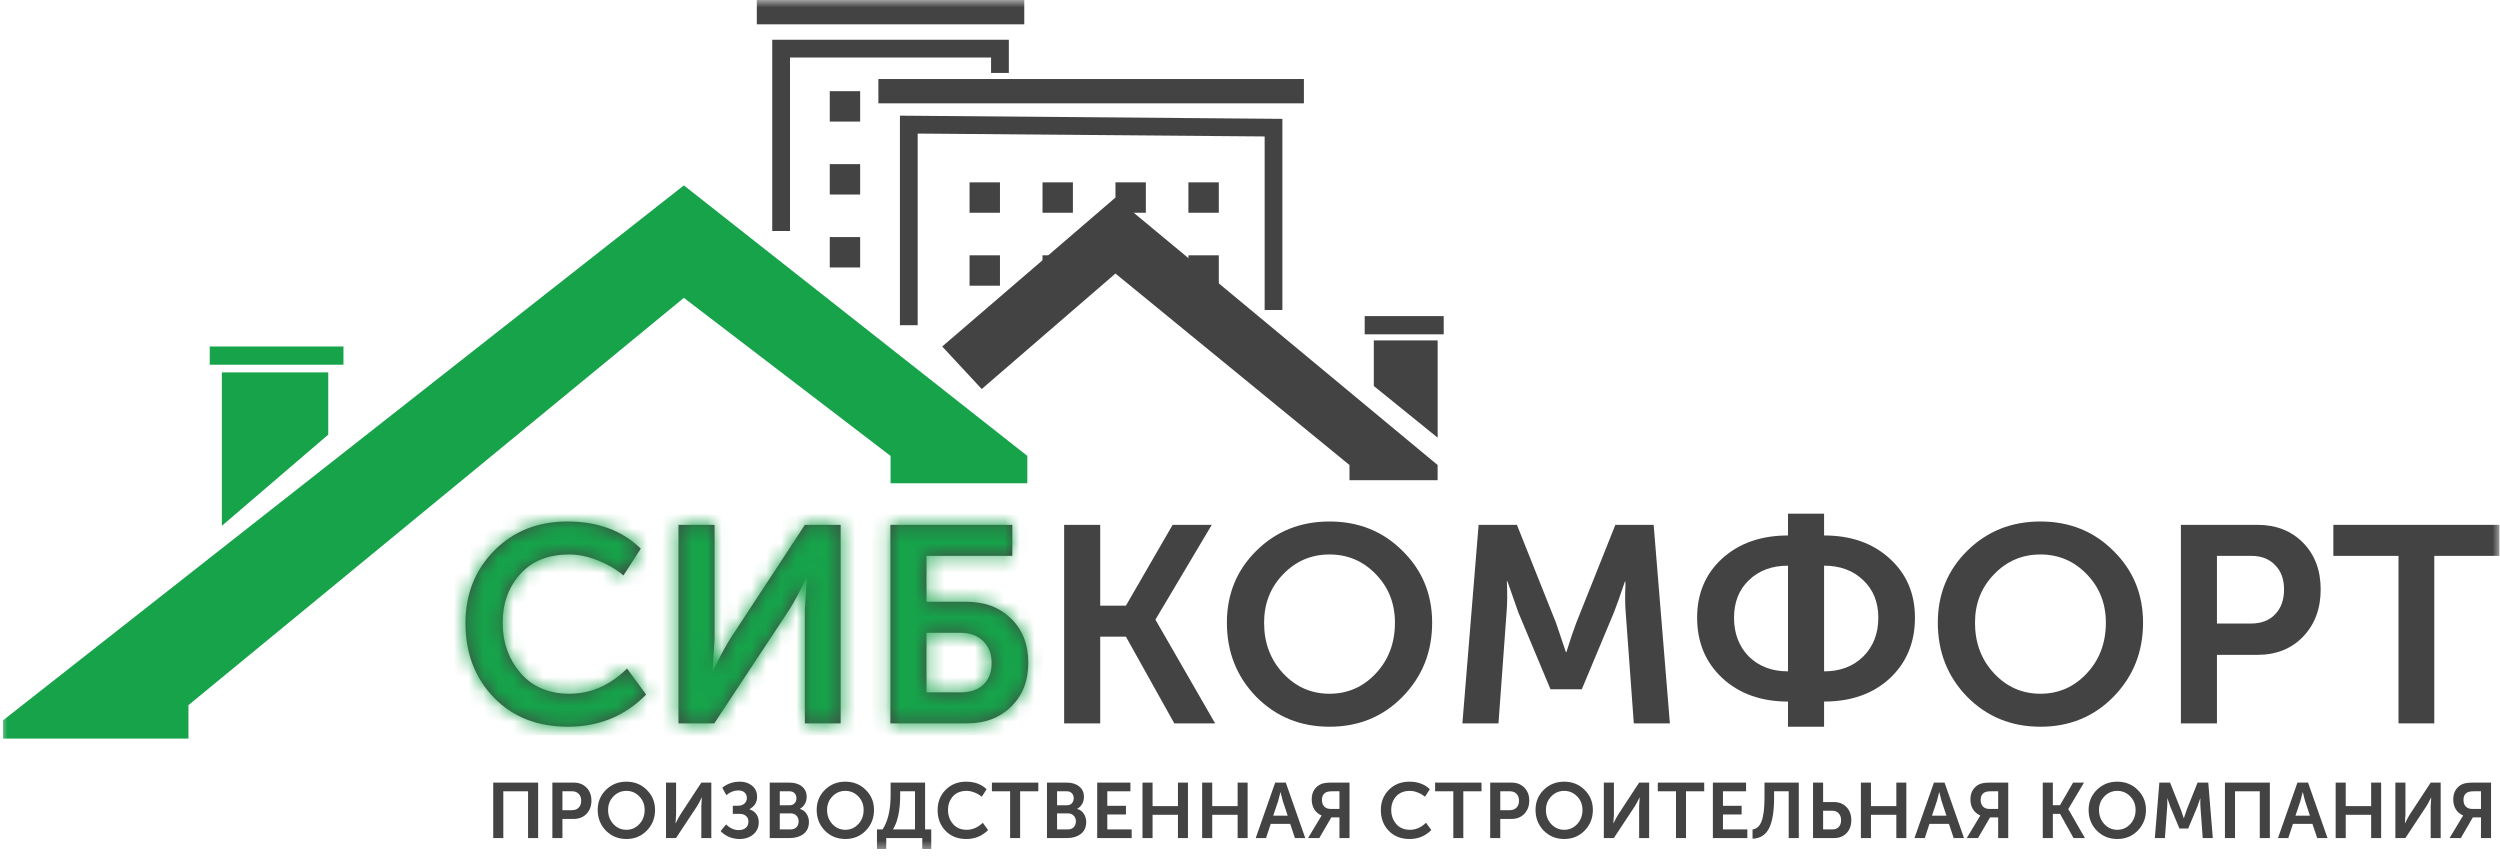 <svg width="168" height="58" viewBox="0 0 168 58" fill="none" xmlns="http://www.w3.org/2000/svg">
<g clip-path="url(#clip0_504_242)">
<mask id="mask0_504_242" style="mask-type:luminance" maskUnits="userSpaceOnUse" x="0" y="0" width="168" height="58">
<path d="M168 0H0V57.273H168V0Z" fill="white"/>
</mask>
<g mask="url(#mask0_504_242)">
<path d="M92.32 25.939L96.61 29.412V22.875H92.32V25.939Z" fill="#434343"/>
<path d="M91.707 21.242V22.467H97.017V21.242H91.707Z" fill="#434343"/>
<path d="M0.205 49.632H12.664V47.385L45.956 20.016L59.845 30.637V32.475H69.036V30.637L45.956 12.459L0.205 48.406V49.632Z" fill="#16A34A"/>
<path d="M14.91 35.334L22.059 29.207V25.023H14.91V35.334Z" fill="#16A34A"/>
<path d="M14.094 23.284V24.509H23.081V23.284H14.094Z" fill="#16A34A"/>
<path d="M63.316 23.284L65.972 26.143L74.958 18.382L90.685 31.25V32.271H96.608V31.25L74.958 13.276L63.316 23.284Z" fill="#434343"/>
<path fill-rule="evenodd" clip-rule="evenodd" d="M51.895 2.671H67.793V4.902H66.6V3.865H53.088V15.523H51.895V2.671Z" fill="#434343"/>
<path d="M68.831 0H50.857V1.634H68.831V0Z" fill="#434343"/>
<path d="M87.622 5.31H59.027V6.944H87.622V5.31Z" fill="#434343"/>
<path fill-rule="evenodd" clip-rule="evenodd" d="M60.475 7.772L86.177 7.987V20.833H84.984V9.17L61.668 8.976V21.854H60.475V7.772Z" fill="#434343"/>
<path d="M57.802 6.127H55.76V8.17H57.802V6.127Z" fill="#434343"/>
<path d="M57.802 11.029H55.76V13.072H57.802V11.029Z" fill="#434343"/>
<path d="M57.802 15.931H55.76V17.974H57.802V15.931Z" fill="#434343"/>
<path d="M67.197 12.254H65.154V14.297H67.197V12.254Z" fill="#434343"/>
<path d="M67.197 17.157H65.154V19.199H67.197V17.157Z" fill="#434343"/>
<path d="M72.099 12.254H70.057V14.297H72.099V12.254Z" fill="#434343"/>
<path d="M72.099 17.157H70.057V19.199H72.099V17.157Z" fill="#434343"/>
<path d="M77.001 12.254H74.959V14.297H77.001V12.254Z" fill="#434343"/>
<path d="M81.904 12.254H79.861V14.297H81.904V12.254Z" fill="#434343"/>
<path d="M81.904 17.157H79.861V19.199H81.904V17.157Z" fill="#434343"/>
<path d="M31.279 41.884C31.279 39.929 31.925 38.301 33.215 36.998C34.505 35.695 36.146 35.044 38.138 35.044C40.167 35.044 41.808 35.651 43.061 36.867L41.896 38.67C41.407 38.257 40.831 37.919 40.167 37.656C39.516 37.393 38.877 37.261 38.251 37.261C36.848 37.261 35.752 37.699 34.962 38.576C34.173 39.453 33.779 40.543 33.779 41.846C33.779 43.161 34.179 44.289 34.981 45.228C35.783 46.155 36.879 46.619 38.269 46.619C39.697 46.619 40.988 46.055 42.14 44.928L43.418 46.675C42.002 48.116 40.255 48.836 38.175 48.836C36.109 48.836 34.442 48.178 33.177 46.863C31.912 45.548 31.279 43.888 31.279 41.884Z" fill="#434343"/>
<path d="M45.594 48.611V35.27H48.018V42.974L47.886 45.041H47.924C48.35 44.176 48.725 43.481 49.051 42.955L54.087 35.27H56.492V48.611H54.087V40.925L54.218 38.858H54.181C53.768 39.71 53.398 40.399 53.072 40.925L47.999 48.611H45.594Z" fill="#434343"/>
<path d="M59.836 48.611V35.27H68.029V37.355H62.26V40.437H64.928C66.168 40.437 67.17 40.812 67.934 41.564C68.711 42.303 69.1 43.299 69.1 44.552C69.1 45.755 68.718 46.732 67.953 47.483C67.189 48.235 66.2 48.611 64.984 48.611H59.836ZM62.26 46.525H64.552C65.216 46.525 65.73 46.35 66.093 45.999C66.456 45.648 66.638 45.166 66.638 44.552C66.638 43.938 66.45 43.45 66.074 43.086C65.698 42.71 65.178 42.523 64.515 42.523H62.26V46.525Z" fill="#434343"/>
<path d="M71.51 48.611V35.27H73.934V40.7H75.662L78.8 35.27H81.431L77.654 41.621V41.658L81.657 48.611H78.913L75.662 42.786H73.934V48.611H71.51Z" fill="#434343"/>
<path d="M82.447 41.846C82.447 39.929 83.105 38.32 84.42 37.017C85.748 35.702 87.389 35.044 89.343 35.044C91.298 35.044 92.932 35.702 94.248 37.017C95.576 38.32 96.24 39.929 96.24 41.846C96.24 43.813 95.576 45.472 94.248 46.826C92.932 48.166 91.298 48.836 89.343 48.836C87.389 48.836 85.748 48.166 84.42 46.826C83.105 45.472 82.447 43.813 82.447 41.846ZM84.947 41.846C84.947 43.199 85.373 44.333 86.224 45.247C87.076 46.161 88.116 46.619 89.343 46.619C90.571 46.619 91.611 46.161 92.463 45.247C93.314 44.333 93.74 43.199 93.74 41.846C93.74 40.556 93.314 39.472 92.463 38.595C91.611 37.706 90.571 37.261 89.343 37.261C88.116 37.261 87.076 37.706 86.224 38.595C85.373 39.472 84.947 40.556 84.947 41.846Z" fill="#434343"/>
<path d="M98.273 48.611L99.363 35.27H101.937L104.568 41.865L105.226 43.819H105.263C105.502 43.042 105.721 42.391 105.921 41.865L108.552 35.27H111.126L112.216 48.611H109.792L109.247 41.151C109.222 40.888 109.209 40.587 109.209 40.249C109.209 39.898 109.216 39.616 109.228 39.403V39.084H109.191C108.903 39.948 108.658 40.637 108.458 41.151L106.297 46.318H104.192L102.031 41.151L101.299 39.065H101.261C101.299 39.867 101.292 40.562 101.242 41.151L100.697 48.611H98.273Z" fill="#434343"/>
<path d="M114.047 41.508C114.047 39.879 114.611 38.551 115.738 37.524C116.878 36.497 118.35 35.983 120.154 35.983V34.518H122.578V35.983C124.382 35.983 125.847 36.497 126.975 37.524C128.115 38.551 128.685 39.879 128.685 41.508C128.685 43.174 128.121 44.533 126.994 45.585C125.866 46.625 124.394 47.145 122.578 47.145V48.836H120.154V47.145C118.35 47.145 116.878 46.619 115.738 45.566C114.611 44.514 114.047 43.161 114.047 41.508ZM122.578 45.115C123.655 45.115 124.532 44.783 125.209 44.12C125.885 43.443 126.223 42.572 126.223 41.508C126.223 40.468 125.885 39.629 125.209 38.99C124.532 38.338 123.655 38.013 122.578 38.013V45.115ZM116.527 41.508C116.527 42.572 116.859 43.443 117.523 44.12C118.2 44.783 119.077 45.115 120.154 45.115V38.013C119.077 38.013 118.2 38.338 117.523 38.99C116.859 39.629 116.527 40.468 116.527 41.508Z" fill="#434343"/>
<path d="M130.221 41.846C130.221 39.929 130.878 38.32 132.194 37.017C133.522 35.702 135.163 35.044 137.117 35.044C139.071 35.044 140.706 35.702 142.021 37.017C143.349 38.32 144.013 39.929 144.013 41.846C144.013 43.813 143.349 45.472 142.021 46.826C140.706 48.166 139.071 48.836 137.117 48.836C135.163 48.836 133.522 48.166 132.194 46.826C130.878 45.472 130.221 43.813 130.221 41.846ZM132.72 41.846C132.72 43.199 133.146 44.333 133.998 45.247C134.85 46.161 135.889 46.619 137.117 46.619C138.345 46.619 139.384 46.161 140.236 45.247C141.088 44.333 141.514 43.199 141.514 41.846C141.514 40.556 141.088 39.472 140.236 38.595C139.384 37.706 138.345 37.261 137.117 37.261C135.889 37.261 134.85 37.706 133.998 38.595C133.146 39.472 132.72 40.556 132.72 41.846Z" fill="#434343"/>
<path d="M146.555 48.611V35.27H151.703C152.956 35.27 153.977 35.67 154.766 36.472C155.555 37.274 155.95 38.32 155.95 39.61C155.95 40.9 155.555 41.959 154.766 42.786C153.977 43.6 152.956 44.007 151.703 44.007H148.979V48.611H146.555ZM148.979 41.902H151.252C151.954 41.902 152.499 41.696 152.887 41.282C153.288 40.869 153.488 40.312 153.488 39.61C153.488 38.921 153.288 38.376 152.887 37.975C152.499 37.562 151.966 37.355 151.29 37.355H148.979V41.902Z" fill="#434343"/>
<path d="M161.179 48.611V37.355H156.801V35.27H167.962V37.355H163.584V48.611H161.179Z" fill="#434343"/>
<mask id="mask1_504_242" style="mask-type:alpha" maskUnits="userSpaceOnUse" x="31" y="34" width="137" height="15">
<path d="M31.279 41.883C31.279 39.929 31.925 38.3 33.215 36.998C34.505 35.695 36.146 35.044 38.138 35.044C40.167 35.044 41.808 35.651 43.061 36.866L41.896 38.67C41.407 38.257 40.831 37.918 40.167 37.655C39.516 37.392 38.877 37.261 38.251 37.261C36.848 37.261 35.752 37.699 34.962 38.576C34.173 39.453 33.779 40.543 33.779 41.846C33.779 43.161 34.179 44.288 34.981 45.228C35.783 46.155 36.879 46.618 38.269 46.618C39.697 46.618 40.988 46.055 42.14 44.927L43.418 46.675C42.002 48.115 40.255 48.836 38.175 48.836C36.109 48.836 34.442 48.178 33.177 46.863C31.912 45.547 31.279 43.888 31.279 41.883Z" fill="#434343"/>
<path d="M45.594 48.61V35.269H48.018V42.973L47.886 45.04H47.924C48.35 44.176 48.725 43.48 49.051 42.954L54.087 35.269H56.492V48.61H54.087V40.925L54.218 38.858H54.181C53.768 39.71 53.398 40.399 53.072 40.925L47.999 48.61H45.594Z" fill="#434343"/>
<path d="M59.836 48.61V35.269H68.029V37.355H62.26V40.436H64.928C66.168 40.436 67.17 40.812 67.934 41.564C68.711 42.303 69.1 43.299 69.1 44.551C69.1 45.754 68.718 46.731 67.953 47.483C67.189 48.234 66.2 48.61 64.984 48.61H59.836ZM62.26 46.525H64.552C65.216 46.525 65.73 46.349 66.093 45.998C66.456 45.648 66.638 45.165 66.638 44.551C66.638 43.938 66.45 43.449 66.074 43.086C65.698 42.71 65.178 42.522 64.515 42.522H62.26V46.525Z" fill="#434343"/>
<path d="M71.51 48.61V35.269H73.934V40.699H75.662L78.8 35.269H81.431L77.654 41.62V41.658L81.657 48.61H78.913L75.662 42.785H73.934V48.61H71.51Z" fill="#434343"/>
<path d="M82.447 41.846C82.447 39.929 83.105 38.319 84.42 37.016C85.748 35.701 87.389 35.044 89.343 35.044C91.298 35.044 92.933 35.701 94.248 37.016C95.576 38.319 96.24 39.929 96.24 41.846C96.24 43.812 95.576 45.472 94.248 46.825C92.933 48.165 91.298 48.836 89.343 48.836C87.389 48.836 85.748 48.165 84.42 46.825C83.105 45.472 82.447 43.812 82.447 41.846ZM84.947 41.846C84.947 43.198 85.373 44.332 86.224 45.247C87.076 46.161 88.116 46.618 89.343 46.618C90.571 46.618 91.611 46.161 92.463 45.247C93.314 44.332 93.74 43.198 93.74 41.846C93.74 40.555 93.314 39.472 92.463 38.595C91.611 37.706 90.571 37.261 89.343 37.261C88.116 37.261 87.076 37.706 86.224 38.595C85.373 39.472 84.947 40.555 84.947 41.846Z" fill="#434343"/>
<path d="M98.275 48.61L99.365 35.269H101.939L104.57 41.864L105.228 43.819H105.265C105.503 43.042 105.723 42.391 105.923 41.864L108.554 35.269H111.128L112.218 48.61H109.794L109.249 41.15C109.224 40.887 109.211 40.587 109.211 40.248C109.211 39.898 109.218 39.616 109.23 39.403V39.083H109.193C108.904 39.948 108.66 40.637 108.46 41.15L106.299 46.318H104.194L102.033 41.15L101.301 39.065H101.263C101.301 39.866 101.294 40.562 101.244 41.15L100.699 48.61H98.275Z" fill="#434343"/>
<path d="M114.047 41.508C114.047 39.879 114.611 38.551 115.738 37.524C116.878 36.497 118.35 35.983 120.154 35.983V34.518H122.578V35.983C124.382 35.983 125.847 36.497 126.975 37.524C128.115 38.551 128.685 39.879 128.685 41.508C128.685 43.174 128.121 44.533 126.994 45.585C125.866 46.625 124.394 47.145 122.578 47.145V48.836H120.154V47.145C118.35 47.145 116.878 46.619 115.738 45.566C114.611 44.514 114.047 43.161 114.047 41.508ZM122.578 45.115C123.655 45.115 124.532 44.783 125.209 44.12C125.885 43.443 126.223 42.572 126.223 41.508C126.223 40.468 125.885 39.629 125.209 38.99C124.532 38.338 123.655 38.013 122.578 38.013V45.115ZM116.527 41.508C116.527 42.572 116.859 43.443 117.523 44.12C118.2 44.783 119.077 45.115 120.154 45.115V38.013C119.077 38.013 118.2 38.338 117.523 38.99C116.859 39.629 116.527 40.468 116.527 41.508Z" fill="#434343"/>
<path d="M130.221 41.846C130.221 39.929 130.878 38.319 132.194 37.016C133.522 35.701 135.163 35.044 137.117 35.044C139.071 35.044 140.706 35.701 142.021 37.016C143.349 38.319 144.013 39.929 144.013 41.846C144.013 43.812 143.349 45.472 142.021 46.825C140.706 48.165 139.071 48.836 137.117 48.836C135.163 48.836 133.522 48.165 132.194 46.825C130.878 45.472 130.221 43.812 130.221 41.846ZM132.72 41.846C132.72 43.198 133.146 44.332 133.998 45.247C134.85 46.161 135.889 46.618 137.117 46.618C138.345 46.618 139.384 46.161 140.236 45.247C141.088 44.332 141.514 43.198 141.514 41.846C141.514 40.555 141.088 39.472 140.236 38.595C139.384 37.706 138.345 37.261 137.117 37.261C135.889 37.261 134.85 37.706 133.998 38.595C133.146 39.472 132.72 40.555 132.72 41.846Z" fill="#434343"/>
<path d="M146.555 48.61V35.269H151.703C152.956 35.269 153.977 35.67 154.766 36.471C155.555 37.273 155.95 38.319 155.95 39.609C155.95 40.9 155.555 41.958 154.766 42.785C153.977 43.599 152.956 44.006 151.703 44.006H148.979V48.61H146.555ZM148.979 41.902H151.252C151.954 41.902 152.499 41.695 152.887 41.282C153.288 40.868 153.488 40.311 153.488 39.609C153.488 38.921 153.288 38.376 152.887 37.975C152.499 37.561 151.966 37.355 151.29 37.355H148.979V41.902Z" fill="#434343"/>
<path d="M161.179 48.61V37.355H156.801V35.269H167.962V37.355H163.584V48.61H161.179Z" fill="#434343"/>
</mask>
<g mask="url(#mask1_504_242)">
<path d="M70.057 33.088H30.434V49.428H70.057V33.088Z" fill="#16A34A"/>
</g>
<path d="M33.145 56.318V52.591H36.163V56.318H35.486V53.174H33.822V56.318H33.145Z" fill="#434343"/>
<path d="M37.119 56.318V52.591H38.558C38.907 52.591 39.193 52.703 39.413 52.927C39.634 53.151 39.744 53.443 39.744 53.804C39.744 54.164 39.634 54.46 39.413 54.691C39.193 54.918 38.907 55.032 38.558 55.032H37.796V56.318H37.119ZM37.796 54.444H38.432C38.628 54.444 38.78 54.386 38.888 54.271C39 54.155 39.056 53.999 39.056 53.804C39.056 53.611 39 53.459 38.888 53.347C38.78 53.231 38.631 53.174 38.442 53.174H37.796V54.444Z" fill="#434343"/>
<path d="M40.166 54.428C40.166 53.893 40.35 53.443 40.717 53.079C41.088 52.712 41.547 52.528 42.093 52.528C42.639 52.528 43.096 52.712 43.463 53.079C43.834 53.443 44.02 53.893 44.02 54.428C44.02 54.978 43.834 55.442 43.463 55.82C43.096 56.194 42.639 56.381 42.093 56.381C41.547 56.381 41.088 56.194 40.717 55.82C40.35 55.442 40.166 54.978 40.166 54.428ZM40.864 54.428C40.864 54.806 40.983 55.123 41.221 55.379C41.459 55.634 41.75 55.762 42.093 55.762C42.436 55.762 42.726 55.634 42.964 55.379C43.202 55.123 43.321 54.806 43.321 54.428C43.321 54.068 43.202 53.765 42.964 53.52C42.726 53.272 42.436 53.147 42.093 53.147C41.75 53.147 41.459 53.272 41.221 53.52C40.983 53.765 40.864 54.068 40.864 54.428Z" fill="#434343"/>
<path d="M44.756 56.318V52.591H45.433V54.743L45.396 55.321H45.407C45.526 55.079 45.631 54.885 45.722 54.738L47.129 52.591H47.801V56.318H47.129V54.171L47.166 53.594H47.155C47.04 53.831 46.937 54.024 46.845 54.171L45.428 56.318H44.756Z" fill="#434343"/>
<path d="M48.426 55.851L48.793 55.4C48.895 55.508 49.021 55.599 49.171 55.673C49.322 55.746 49.476 55.783 49.633 55.783C49.836 55.783 49.997 55.732 50.116 55.631C50.235 55.529 50.295 55.389 50.295 55.211C50.295 55.05 50.24 54.923 50.132 54.833C50.027 54.738 49.883 54.691 49.702 54.691H49.245V54.145H49.612C49.78 54.145 49.919 54.096 50.027 53.998C50.135 53.9 50.19 53.777 50.19 53.63C50.19 53.48 50.141 53.357 50.043 53.263C49.945 53.165 49.803 53.116 49.617 53.116C49.334 53.116 49.064 53.221 48.809 53.431L48.536 52.937C48.865 52.664 49.264 52.528 49.733 52.528C50.051 52.528 50.321 52.619 50.541 52.801C50.765 52.983 50.877 53.231 50.877 53.546C50.877 53.914 50.706 54.19 50.363 54.376V54.386C50.555 54.446 50.708 54.551 50.82 54.701C50.932 54.852 50.988 55.036 50.988 55.253C50.988 55.596 50.864 55.87 50.615 56.077C50.37 56.28 50.064 56.381 49.696 56.381C49.458 56.381 49.225 56.336 48.998 56.245C48.774 56.15 48.583 56.019 48.426 55.851Z" fill="#434343"/>
<path d="M51.725 56.318V52.591H53.053C53.399 52.591 53.678 52.676 53.888 52.848C54.101 53.016 54.208 53.251 54.208 53.552C54.208 53.727 54.167 53.884 54.087 54.024C54.007 54.164 53.896 54.273 53.756 54.35V54.36C53.952 54.416 54.101 54.526 54.203 54.691C54.308 54.855 54.36 55.037 54.36 55.237C54.36 55.59 54.237 55.86 53.993 56.045C53.748 56.227 53.441 56.318 53.074 56.318H51.725ZM52.402 54.113H53.058C53.202 54.113 53.313 54.07 53.394 53.982C53.478 53.891 53.52 53.776 53.52 53.636C53.52 53.499 53.478 53.389 53.394 53.305C53.313 53.217 53.198 53.174 53.048 53.174H52.402V54.113ZM52.402 55.736H53.126C53.294 55.736 53.426 55.687 53.52 55.589C53.618 55.487 53.667 55.356 53.667 55.195C53.667 55.037 53.618 54.91 53.52 54.812C53.426 54.71 53.294 54.659 53.126 54.659H52.402V55.736Z" fill="#434343"/>
<path d="M54.881 54.428C54.881 53.893 55.065 53.443 55.432 53.079C55.803 52.712 56.262 52.528 56.808 52.528C57.354 52.528 57.81 52.712 58.178 53.079C58.549 53.443 58.734 53.893 58.734 54.428C58.734 54.978 58.549 55.442 58.178 55.82C57.81 56.194 57.354 56.381 56.808 56.381C56.262 56.381 55.803 56.194 55.432 55.82C55.065 55.442 54.881 54.978 54.881 54.428ZM55.579 54.428C55.579 54.806 55.698 55.123 55.936 55.379C56.174 55.634 56.465 55.762 56.808 55.762C57.151 55.762 57.441 55.634 57.679 55.379C57.917 55.123 58.036 54.806 58.036 54.428C58.036 54.068 57.917 53.765 57.679 53.52C57.441 53.272 57.151 53.147 56.808 53.147C56.465 53.147 56.174 53.272 55.936 53.52C55.698 53.765 55.579 54.068 55.579 54.428Z" fill="#434343"/>
<path d="M60.008 55.736H61.488V53.174H60.491V53.452C60.491 54.453 60.33 55.214 60.008 55.736ZM58.932 55.736H59.31C59.67 55.19 59.85 54.413 59.85 53.405V52.591H62.166V55.736H62.58V57.053H61.977V56.318H59.556V57.053H58.932V55.736Z" fill="#434343"/>
<path d="M63.008 54.439C63.008 53.893 63.188 53.438 63.549 53.074C63.909 52.71 64.368 52.528 64.924 52.528C65.491 52.528 65.95 52.697 66.3 53.037L65.974 53.541C65.838 53.426 65.677 53.331 65.491 53.258C65.309 53.184 65.131 53.147 64.956 53.147C64.564 53.147 64.257 53.27 64.037 53.515C63.816 53.76 63.706 54.064 63.706 54.428C63.706 54.796 63.818 55.111 64.042 55.373C64.266 55.632 64.572 55.762 64.961 55.762C65.36 55.762 65.72 55.604 66.042 55.289L66.399 55.778C66.004 56.18 65.516 56.381 64.935 56.381C64.357 56.381 63.892 56.198 63.538 55.83C63.185 55.463 63.008 54.999 63.008 54.439Z" fill="#434343"/>
<path d="M67.88 56.318V53.174H66.656V52.591H69.775V53.174H68.552V56.318H67.88Z" fill="#434343"/>
<path d="M70.357 56.318V52.591H71.686C72.032 52.591 72.31 52.676 72.52 52.848C72.734 53.016 72.841 53.251 72.841 53.552C72.841 53.727 72.801 53.884 72.72 54.024C72.639 54.164 72.529 54.273 72.389 54.35V54.36C72.585 54.416 72.734 54.526 72.835 54.691C72.94 54.855 72.993 55.037 72.993 55.237C72.993 55.59 72.871 55.86 72.625 56.045C72.381 56.227 72.074 56.318 71.707 56.318H70.357ZM71.035 54.113H71.691C71.835 54.113 71.947 54.07 72.027 53.982C72.111 53.891 72.153 53.776 72.153 53.636C72.153 53.499 72.111 53.389 72.027 53.305C71.947 53.217 71.831 53.174 71.68 53.174H71.035V54.113ZM71.035 55.736H71.759C71.927 55.736 72.058 55.687 72.153 55.589C72.251 55.487 72.3 55.356 72.3 55.195C72.3 55.037 72.251 54.91 72.153 54.812C72.058 54.71 71.927 54.659 71.759 54.659H71.035V55.736Z" fill="#434343"/>
<path d="M73.732 56.318V52.591H75.964V53.174H74.41V54.15H75.664V54.733H74.41V55.736H76.048V56.318H73.732Z" fill="#434343"/>
<path d="M76.775 56.318V52.591H77.453V54.171H79.159V52.591H79.831V56.318H79.159V54.754H77.453V56.318H76.775Z" fill="#434343"/>
<path d="M80.785 56.318V52.591H81.462V54.171H83.169V52.591H83.841V56.318H83.169V54.754H81.462V56.318H80.785Z" fill="#434343"/>
<path d="M84.385 56.318L85.692 52.591H86.406L87.713 56.318H87.02L86.7 55.363H85.393L85.078 56.318H84.385ZM85.561 54.812H86.532L86.201 53.814L86.054 53.237H86.044C85.988 53.482 85.939 53.674 85.897 53.814L85.561 54.812Z" fill="#434343"/>
<path d="M87.9 56.318L88.688 55.006L88.809 54.812V54.801C88.588 54.703 88.422 54.56 88.31 54.371C88.201 54.182 88.147 53.965 88.147 53.72C88.147 53.468 88.203 53.254 88.315 53.079C88.431 52.901 88.583 52.771 88.772 52.691C88.926 52.624 89.162 52.591 89.481 52.591H90.688V56.318H90.011V54.927H89.465L88.656 56.318H87.9ZM89.423 54.36H90.011V53.174H89.533C89.323 53.174 89.167 53.205 89.066 53.268C88.912 53.363 88.835 53.522 88.835 53.746C88.835 53.942 88.887 54.094 88.992 54.203C89.097 54.308 89.241 54.36 89.423 54.36Z" fill="#434343"/>
<path d="M92.793 54.439C92.793 53.893 92.973 53.438 93.334 53.074C93.694 52.71 94.153 52.528 94.709 52.528C95.276 52.528 95.735 52.697 96.085 53.037L95.759 53.541C95.623 53.426 95.462 53.331 95.276 53.258C95.094 53.184 94.916 53.147 94.741 53.147C94.349 53.147 94.043 53.27 93.822 53.515C93.602 53.76 93.491 54.064 93.491 54.428C93.491 54.796 93.603 55.111 93.827 55.373C94.051 55.632 94.357 55.762 94.746 55.762C95.145 55.762 95.505 55.604 95.827 55.289L96.184 55.778C95.789 56.18 95.301 56.381 94.72 56.381C94.142 56.381 93.677 56.198 93.323 55.83C92.97 55.463 92.793 54.999 92.793 54.439Z" fill="#434343"/>
<path d="M97.663 56.318V53.174H96.439V52.591H99.558V53.174H98.335V56.318H97.663Z" fill="#434343"/>
<path d="M100.141 56.318V52.591H101.579C101.929 52.591 102.214 52.703 102.435 52.927C102.655 53.151 102.766 53.443 102.766 53.804C102.766 54.164 102.655 54.46 102.435 54.691C102.214 54.918 101.929 55.032 101.579 55.032H100.818V56.318H100.141ZM100.818 54.444H101.453C101.649 54.444 101.802 54.386 101.91 54.271C102.022 54.155 102.078 53.999 102.078 53.804C102.078 53.611 102.022 53.459 101.91 53.347C101.802 53.231 101.653 53.174 101.464 53.174H100.818V54.444Z" fill="#434343"/>
<path d="M103.188 54.428C103.188 53.893 103.371 53.443 103.739 53.079C104.11 52.712 104.568 52.528 105.114 52.528C105.66 52.528 106.117 52.712 106.484 53.079C106.856 53.443 107.041 53.893 107.041 54.428C107.041 54.978 106.856 55.442 106.484 55.82C106.117 56.194 105.66 56.381 105.114 56.381C104.568 56.381 104.11 56.194 103.739 55.82C103.371 55.442 103.188 54.978 103.188 54.428ZM103.886 54.428C103.886 54.806 104.005 55.123 104.243 55.379C104.481 55.634 104.771 55.762 105.114 55.762C105.457 55.762 105.748 55.634 105.986 55.379C106.224 55.123 106.343 54.806 106.343 54.428C106.343 54.068 106.224 53.765 105.986 53.52C105.748 53.272 105.457 53.147 105.114 53.147C104.771 53.147 104.481 53.272 104.243 53.52C104.005 53.765 103.886 54.068 103.886 54.428Z" fill="#434343"/>
<path d="M107.777 56.318V52.591H108.455V54.743L108.418 55.321H108.428C108.547 55.079 108.652 54.885 108.743 54.738L110.15 52.591H110.822V56.318H110.15V54.171L110.187 53.594H110.177C110.061 53.831 109.958 54.024 109.867 54.171L108.449 56.318H107.777Z" fill="#434343"/>
<path d="M112.628 56.318V53.174H111.404V52.591H114.523V53.174H113.3V56.318H112.628Z" fill="#434343"/>
<path d="M115.105 56.318V52.591H117.337V53.174H115.783V54.15H117.037V54.733H115.783V55.736H117.421V56.318H115.105Z" fill="#434343"/>
<path d="M117.77 55.741C118.049 55.702 118.253 55.517 118.379 55.184C118.508 54.848 118.573 54.323 118.573 53.609V52.591H120.878V56.318H120.2V53.174H119.219V53.62C119.219 54.537 119.105 55.219 118.877 55.667C118.65 56.112 118.28 56.343 117.77 56.36V55.741Z" fill="#434343"/>
<path d="M121.836 56.318V52.591H122.513V53.898H123.243C123.586 53.898 123.866 54.01 124.083 54.234C124.3 54.455 124.408 54.749 124.408 55.116C124.408 55.473 124.302 55.764 124.088 55.988C123.875 56.208 123.597 56.318 123.253 56.318H121.836ZM122.513 55.736H123.133C123.318 55.736 123.462 55.681 123.563 55.573C123.668 55.461 123.721 55.309 123.721 55.116C123.721 54.923 123.667 54.77 123.558 54.654C123.453 54.539 123.308 54.481 123.122 54.481H122.513V55.736Z" fill="#434343"/>
<path d="M125.051 56.318V52.591H125.728V54.171H127.434V52.591H128.106V56.318H127.434V54.754H125.728V56.318H125.051Z" fill="#434343"/>
<path d="M128.652 56.318L129.96 52.591H130.674L131.981 56.318H131.288L130.968 55.363H129.66L129.345 56.318H128.652ZM129.828 54.812H130.8L130.469 53.814L130.322 53.237H130.311C130.255 53.482 130.206 53.674 130.164 53.814L129.828 54.812Z" fill="#434343"/>
<path d="M132.166 56.318L132.954 55.006L133.074 54.812V54.801C132.854 54.703 132.687 54.56 132.576 54.371C132.467 54.182 132.413 53.965 132.413 53.72C132.413 53.468 132.469 53.254 132.581 53.079C132.696 52.901 132.849 52.771 133.038 52.691C133.191 52.624 133.428 52.591 133.746 52.591H134.954V56.318H134.277V54.927H133.731L132.922 56.318H132.166ZM133.689 54.36H134.277V53.174H133.799C133.589 53.174 133.433 53.205 133.332 53.268C133.177 53.363 133.101 53.522 133.101 53.746C133.101 53.942 133.153 54.094 133.258 54.203C133.363 54.308 133.506 54.36 133.689 54.36Z" fill="#434343"/>
<path d="M137.273 56.318V52.591H137.951V54.108H138.434L139.31 52.591H140.045L138.99 54.365V54.376L140.108 56.318H139.342L138.434 54.691H137.951V56.318H137.273Z" fill="#434343"/>
<path d="M140.355 54.428C140.355 53.893 140.539 53.443 140.907 53.079C141.278 52.712 141.736 52.528 142.282 52.528C142.828 52.528 143.285 52.712 143.652 53.079C144.024 53.443 144.209 53.893 144.209 54.428C144.209 54.978 144.024 55.442 143.652 55.82C143.285 56.194 142.828 56.381 142.282 56.381C141.736 56.381 141.278 56.194 140.907 55.82C140.539 55.442 140.355 54.978 140.355 54.428ZM141.054 54.428C141.054 54.806 141.173 55.123 141.411 55.379C141.649 55.634 141.939 55.762 142.282 55.762C142.625 55.762 142.916 55.634 143.154 55.379C143.392 55.123 143.511 54.806 143.511 54.428C143.511 54.068 143.392 53.765 143.154 53.52C142.916 53.272 142.625 53.147 142.282 53.147C141.939 53.147 141.649 53.272 141.411 53.52C141.173 53.765 141.054 54.068 141.054 54.428Z" fill="#434343"/>
<path d="M144.805 56.318L145.109 52.591H145.828L146.563 54.434L146.747 54.98H146.758C146.824 54.763 146.885 54.581 146.941 54.434L147.676 52.591H148.396L148.7 56.318H148.023L147.871 54.234C147.864 54.161 147.86 54.077 147.86 53.982C147.86 53.884 147.862 53.805 147.865 53.746V53.657H147.855C147.775 53.898 147.706 54.091 147.65 54.234L147.046 55.678H146.458L145.855 54.234L145.65 53.651H145.639C145.65 53.875 145.648 54.07 145.634 54.234L145.482 56.318H144.805Z" fill="#434343"/>
<path d="M149.516 56.318V52.591H152.534V56.318H151.857V53.174H150.193V56.318H149.516Z" fill="#434343"/>
<path d="M153.08 56.318L154.387 52.591H155.101L156.409 56.318H155.716L155.395 55.363H154.088L153.773 56.318H153.08ZM154.256 54.812H155.227L154.897 53.814L154.75 53.237H154.739C154.683 53.482 154.634 53.674 154.592 53.814L154.256 54.812Z" fill="#434343"/>
<path d="M156.957 56.318V52.591H157.634V54.171H159.341V52.591H160.013V56.318H159.341V54.754H157.634V56.318H156.957Z" fill="#434343"/>
<path d="M160.969 56.318V52.591H161.646V54.743L161.609 55.321H161.62C161.739 55.079 161.844 54.885 161.935 54.738L163.342 52.591H164.014V56.318H163.342V54.171L163.378 53.594H163.368C163.252 53.831 163.149 54.024 163.058 54.171L161.641 56.318H160.969Z" fill="#434343"/>
<path d="M164.611 56.318L165.399 55.006L165.52 54.812V54.801C165.299 54.703 165.133 54.56 165.021 54.371C164.912 54.182 164.858 53.965 164.858 53.72C164.858 53.468 164.914 53.254 165.026 53.079C165.142 52.901 165.294 52.771 165.483 52.691C165.637 52.624 165.873 52.591 166.192 52.591H167.399V56.318H166.722V54.927H166.176L165.367 56.318H164.611ZM166.134 54.36H166.722V53.174H166.244C166.034 53.174 165.878 53.205 165.777 53.268C165.623 53.363 165.546 53.522 165.546 53.746C165.546 53.942 165.598 54.094 165.703 54.203C165.808 54.308 165.952 54.36 166.134 54.36Z" fill="#434343"/>
</g>
</g>
<defs>
<clipPath id="clip0_504_242">
<rect width="168" height="58" fill="white"/>
</clipPath>
</defs>
</svg>
